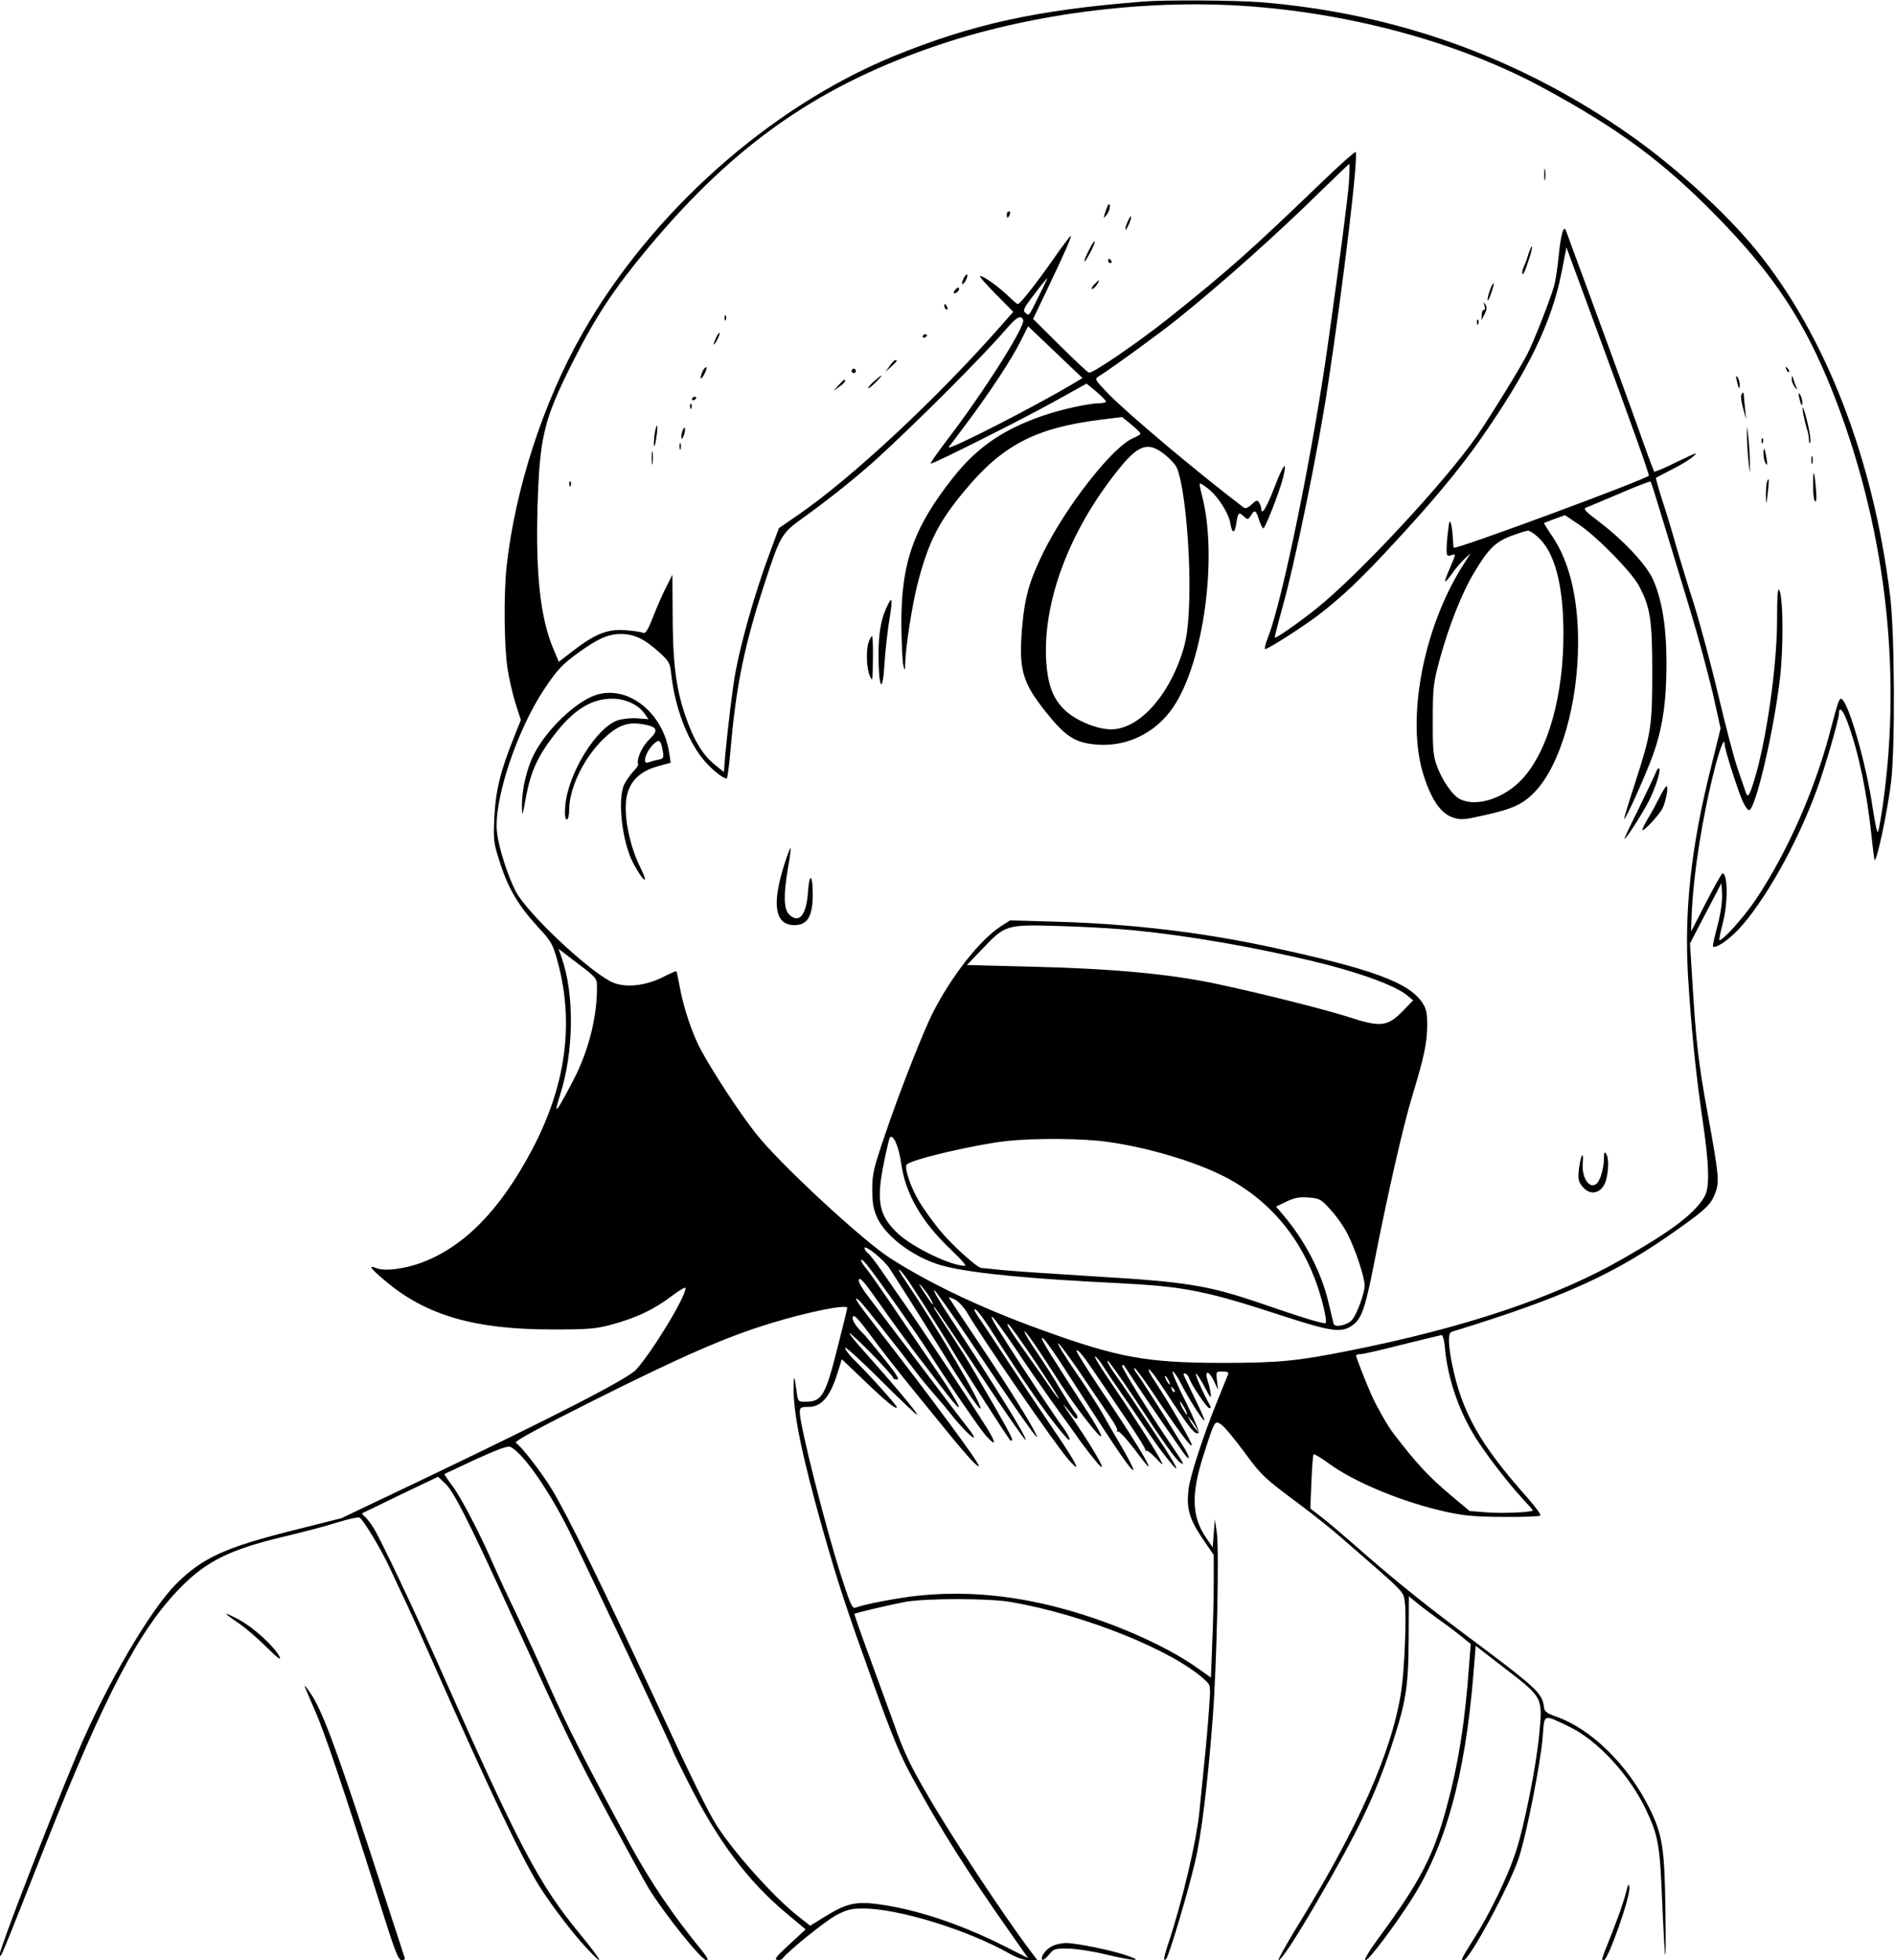 <?xml version="1.0" standalone="no"?>
<!DOCTYPE svg PUBLIC "-//W3C//DTD SVG 20010904//EN"
 "http://www.w3.org/TR/2001/REC-SVG-20010904/DTD/svg10.dtd">
<svg version="1.0" xmlns="http://www.w3.org/2000/svg"
 width="879pt" height="909pt" viewBox="0 0 879 909"
 preserveAspectRatio="xMidYMid meet">

<g transform="translate(0,909) scale(0.1,-0.1)"
fill="#000000" stroke="none">
<path d="M5305 9083 c-497 -39 -796 -105 -1161 -254 -576 -237 -1123 -724
-1443 -1286 -181 -318 -311 -719 -351 -1078 -14 -132 -12 -376 5 -480 8 -50
25 -123 38 -162 l23 -72 -32 -80 c-63 -157 -85 -248 -91 -371 -5 -109 -3 -120
26 -210 38 -119 86 -200 174 -296 64 -69 71 -81 93 -161 79 -288 39 -579 -120
-878 -147 -277 -313 -446 -510 -520 -78 -29 -171 -41 -209 -26 -41 16 -31 1
38 -57 189 -161 415 -227 775 -227 172 0 205 3 278 23 114 31 194 69 275 130
37 28 67 46 67 39 0 -42 -153 -293 -229 -378 -41 -44 -364 -210 -1006 -517
l-361 -172 -214 -54 c-325 -81 -430 -129 -552 -250 -122 -122 -328 -474 -461
-791 -122 -289 -357 -898 -357 -923 1 -30 -9 -53 213 508 274 691 435 998 627
1191 117 119 229 174 467 231 93 22 208 52 257 68 49 15 95 26 103 23 16 -6
103 -150 143 -238 15 -33 49 -105 75 -160 26 -55 86 -190 135 -300 247 -560
406 -894 487 -1020 61 -94 157 -219 217 -282 87 -93 69 -57 -35 70 -192 233
-283 408 -664 1267 -103 232 -258 559 -290 611 -15 24 -34 50 -43 56 -8 7 -14
14 -11 16 2 1 82 40 177 86 l174 83 35 -33 c40 -39 117 -192 318 -634 247
-540 279 -607 439 -905 88 -162 170 -313 184 -335 76 -123 246 -335 269 -335
11 0 3 15 -23 47 -135 165 -237 316 -334 494 -213 395 -291 548 -371 729 -45
102 -113 250 -151 330 -39 80 -86 181 -105 225 -63 146 -153 319 -194 374 -22
29 -39 54 -37 56 2 1 68 32 147 69 106 48 148 63 160 56 59 -31 176 -199 269
-385 82 -166 482 -1012 482 -1021 0 -3 29 -63 65 -134 142 -284 281 -471 466
-625 l86 -72 -75 -69 c-58 -53 -72 -70 -58 -72 10 -2 21 0 25 5 21 31 198 174
248 201 51 27 72 32 126 32 164 0 486 -99 683 -211 31 -18 66 -29 89 -29 l37
0 -36 48 c-126 168 -367 533 -473 717 -82 140 -113 206 -156 330 -20 55 -70
192 -111 304 -42 113 -74 206 -73 207 5 5 168 43 237 56 96 17 391 17 490 -1
341 -59 753 -225 900 -362 26 -24 26 -25 18 -134 -4 -61 -14 -177 -23 -260 -8
-82 -18 -177 -21 -210 -13 -140 -82 -432 -150 -633 -16 -50 -18 -70 -5 -56 13
12 102 311 134 449 29 121 59 364 82 665 19 244 31 785 19 865 l-9 60 -5 -65
-5 -65 -31 45 c-67 98 -70 204 -9 390 50 156 50 154 80 134 14 -9 60 -65 104
-124 83 -113 91 -121 266 -251 60 -45 144 -112 185 -148 305 -265 288 -248
296 -299 9 -58 -1 -312 -16 -412 -43 -283 -198 -632 -491 -1107 -48 -79 -83
-143 -79 -143 13 0 74 92 174 263 195 334 274 498 351 732 67 204 78 271 79
496 l1 197 35 -29 c19 -16 64 -50 100 -76 36 -25 85 -62 108 -81 l44 -35 -7
-91 c-19 -268 -49 -460 -105 -667 -61 -225 -121 -341 -311 -600 -48 -65 -74
-109 -65 -109 15 0 126 147 211 278 160 250 250 572 289 1043 l11 137 140
-108 c171 -132 171 -131 155 -299 -13 -147 -71 -437 -111 -555 -37 -111 -119
-281 -194 -399 -58 -93 -60 -97 -46 -97 26 0 213 345 255 472 36 105 104 453
112 566 8 107 0 104 123 45 131 -63 279 -223 356 -385 57 -120 64 -161 75
-423 14 -321 19 -334 15 -35 -4 282 -14 343 -74 465 -101 202 -269 367 -433
425 -41 14 -54 23 -56 42 -9 69 -25 84 -392 358 -179 134 -328 255 -485 394
-55 48 -124 107 -154 130 l-53 41 5 123 c3 68 7 126 10 128 3 3 34 -16 69 -41
120 -89 352 -184 552 -227 79 -17 136 -22 263 -22 89 -1 165 2 168 6 4 4 -24
42 -62 85 -219 247 -301 392 -347 615 -19 93 -20 147 -3 152 524 161 760 268
1057 481 125 89 146 110 166 162 20 53 18 80 -36 375 -42 229 -53 327 -70 608
l-11 175 73 140 73 140 3 -55 c1 -35 -7 -88 -22 -145 -13 -49 -23 -92 -20 -94
11 -11 69 28 116 77 121 128 275 401 366 652 38 103 102 324 102 351 0 36 18
19 39 -38 52 -140 90 -323 112 -528 6 -60 13 -112 14 -113 10 -11 60 224 77
363 19 162 17 690 -5 865 -78 635 -299 1204 -619 1598 -143 175 -374 386 -587
536 -512 359 -1086 565 -1715 616 -117 9 -442 11 -541 3z m501 -23 c491 -38
976 -174 1351 -377 353 -191 558 -343 804 -594 265 -270 409 -488 537 -809
244 -614 326 -1283 236 -1920 -9 -63 -19 -121 -23 -127 -4 -7 -14 41 -24 107
-30 210 -117 510 -148 510 -8 0 -17 -27 -44 -130 -72 -283 -201 -577 -351
-802 -56 -83 -159 -197 -169 -187 -1 2 5 36 15 74 26 95 25 235 0 235 -4 0
-38 -60 -75 -132 -37 -73 -69 -134 -70 -136 -1 -1 0 35 2 80 9 196 51 458 109
683 25 95 44 139 44 102 0 -21 56 -197 82 -260 12 -26 26 -46 32 -44 30 10
112 358 142 607 17 144 16 380 -3 414 -7 13 -10 -29 -10 -146 -1 -210 -49
-549 -105 -733 -23 -77 -32 -88 -41 -57 -3 9 -19 55 -35 102 -17 47 -57 200
-90 340 -33 140 -85 334 -115 430 -31 96 -70 225 -87 285 -17 61 -45 152 -62
203 -16 51 -28 95 -27 96 2 2 36 19 74 39 39 19 81 45 95 57 31 27 26 25 -84
-28 -48 -24 -90 -41 -93 -39 -2 3 -24 60 -48 128 -39 113 -267 735 -330 904
-14 39 -28 77 -31 85 -11 30 -24 -17 -34 -117 -5 -54 -15 -116 -21 -138 -17
-61 -93 -255 -124 -316 -32 -63 -168 -284 -233 -379 -146 -211 -549 -645 -747
-803 -82 -66 -187 -138 -192 -134 -1 2 13 59 32 127 63 223 168 737 214 1040
75 494 143 1071 129 1085 -3 3 -75 -61 -159 -142 -323 -311 -434 -410 -710
-630 -141 -112 -353 -257 -368 -251 -6 1 -66 58 -135 126 l-124 123 68 142
c81 170 111 239 107 243 -2 2 -39 -47 -82 -109 -81 -115 -153 -207 -164 -207
-3 0 -24 17 -46 39 -45 43 -112 91 -129 91 -6 0 27 -37 72 -83 l82 -83 -52
-59 c-299 -341 -697 -712 -949 -885 l-86 -59 -52 -141 c-62 -170 -125 -392
-150 -530 -12 -61 -36 -263 -47 -382 l-6 -78 -40 32 c-59 46 -103 120 -142
238 -42 126 -56 244 -56 479 l-1 166 -28 -56 c-16 -30 -43 -92 -61 -138 -26
-66 -36 -81 -49 -75 -9 4 -46 9 -83 12 -81 5 -137 -17 -240 -96 l-66 -51 -26
62 c-59 140 -81 341 -73 647 10 336 28 411 163 680 108 214 191 339 349 529
407 488 800 760 1365 948 440 145 969 209 1436 173z m451 -817 c-6 -79 -41
-347 -98 -753 -70 -498 -211 -1189 -278 -1357 -11 -29 -17 -53 -13 -53 14 0
169 99 241 153 112 85 203 171 355 336 183 197 302 341 399 478 225 321 334
545 381 783 l22 113 142 -386 c156 -424 244 -669 240 -673 -24 -21 -868 -334
-904 -334 -2 0 -4 19 -5 43 -1 23 -4 53 -8 67 -6 20 -9 15 -14 -30 -4 -30 -7
-70 -7 -88 0 -29 3 -32 20 -27 25 8 25 9 -5 -60 -14 -32 -24 -59 -22 -61 2 -3
16 13 31 34 14 21 40 52 57 68 l31 29 -37 -58 c-185 -292 -264 -718 -181 -974
36 -112 79 -174 133 -193 39 -13 51 -12 145 9 137 30 184 52 241 113 116 124
197 406 197 688 0 208 -40 373 -117 489 -24 35 -42 65 -41 66 2 1 24 9 50 19
l47 17 63 -42 c84 -56 246 -221 280 -285 53 -99 62 -158 62 -399 0 -255 -5
-284 -79 -514 -30 -91 -53 -167 -51 -168 6 -6 99 202 133 295 45 126 63 247
63 427 0 169 -21 297 -64 391 -31 67 -138 181 -249 265 -63 47 -75 60 -60 65
10 4 80 33 157 66 76 33 140 57 142 55 3 -2 31 -92 63 -198 33 -107 88 -291
124 -409 36 -118 81 -288 102 -376 l36 -162 -44 -178 c-93 -371 -125 -663
-107 -972 15 -241 36 -450 66 -655 32 -214 35 -320 12 -363 -43 -78 -150 -160
-384 -293 -309 -177 -733 -319 -1269 -425 -234 -47 -326 -56 -578 -56 -360 0
-490 24 -851 155 -274 99 -513 213 -696 330 -130 83 -519 444 -624 579 -76 96
-197 281 -254 386 -42 77 -83 201 -101 304 -6 33 -12 61 -14 62 -1 2 -31 -11
-66 -29 -84 -41 -178 -49 -237 -19 -115 59 -388 318 -441 417 -36 69 -78 198
-87 270 -20 144 89 475 219 670 60 90 86 117 160 170 91 65 137 85 195 85 61
0 108 -22 177 -84 47 -43 51 -49 57 -106 17 -149 72 -296 145 -388 37 -46 93
-92 112 -92 3 0 12 62 18 138 26 295 63 476 157 765 74 226 79 234 181 307
117 84 251 191 343 275 183 167 485 469 591 592 54 63 75 75 85 49 11 -29
-190 -345 -358 -563 -43 -57 -75 -103 -71 -103 16 0 420 203 568 285 l155 86
45 -37 c25 -21 45 -42 45 -46 0 -4 -14 -8 -30 -8 -47 0 -176 -28 -260 -57
-184 -63 -305 -145 -416 -284 -186 -234 -245 -399 -243 -689 1 -85 5 -168 9
-185 7 -28 8 -28 9 12 2 75 31 261 56 361 50 195 97 290 220 437 174 210 327
290 625 328 l105 13 43 -35 c23 -19 42 -38 42 -42 0 -4 -15 -13 -32 -20 -95
-38 -313 -316 -420 -534 -64 -131 -85 -206 -97 -345 -16 -195 1 -254 108 -389
87 -109 129 -139 211 -151 153 -22 298 44 385 175 139 210 204 694 131 975 -8
30 -13 57 -11 58 2 2 20 -9 40 -25 44 -34 95 -114 102 -160 8 -50 21 -49 28 2
8 50 11 52 36 29 16 -15 19 -14 31 5 18 29 23 27 38 -19 7 -22 16 -40 20 -40
9 0 75 169 91 233 22 88 3 68 -39 -42 -38 -99 -62 -136 -62 -98 0 6 -5 19 -10
27 -7 12 -13 11 -34 -9 -18 -17 -29 -21 -38 -14 -217 165 -539 436 -628 528
-60 62 -63 68 -46 78 57 35 284 200 366 266 206 165 468 399 670 598 69 67
127 123 129 123 2 0 1 -39 -2 -87z m-1438 -525 c-49 -99 -45 -94 -63 -78 -13
10 -7 22 42 86 31 41 58 74 60 74 1 0 -16 -37 -39 -82z m169 -401 c-168 -102
-607 -327 -587 -300 8 10 46 61 85 113 104 139 207 295 247 376 l36 71 126
-120 126 -120 -33 -20z m414 -334 c26 -21 52 -49 57 -63 38 -87 67 -427 56
-650 -5 -104 -13 -152 -32 -210 -67 -206 -204 -352 -329 -352 -63 0 -155 37
-208 83 -59 53 -85 116 -93 231 -17 275 105 604 332 887 95 120 140 135 217
74z m1731 -383 c78 -68 119 -223 119 -445 1 -288 -70 -543 -187 -673 -84 -94
-217 -137 -294 -97 -35 18 -84 90 -108 159 -15 41 -18 82 -17 211 0 148 3 169
32 277 43 156 102 306 157 398 68 115 101 147 175 175 36 13 70 24 77 24 7 1
28 -12 46 -29z m-4364 -2078 c3 -138 -37 -300 -105 -432 -86 -166 -99 -181
-65 -74 63 199 66 464 6 634 l-14 40 89 -68 c80 -60 89 -70 89 -100z m1358
-1315 c15 -23 50 -78 78 -122 28 -44 89 -141 135 -215 123 -200 204 -322 208
-311 7 21 -195 365 -351 596 -23 33 -33 54 -24 46 10 -7 37 -43 60 -80 71
-108 161 -251 202 -321 35 -58 241 -379 251 -389 2 -2 6 -2 9 1 5 4 -46 96
-137 251 -20 34 -44 76 -54 92 -9 17 -49 80 -88 140 -88 134 -88 135 -83 135
3 0 98 -140 212 -311 113 -171 209 -309 212 -306 8 9 -130 232 -355 575 -45
68 -76 122 -69 120 6 -3 75 -99 152 -214 210 -314 325 -479 325 -467 0 18
-131 230 -271 438 -74 110 -135 203 -137 207 -2 4 10 0 27 -8 16 -8 42 -36 57
-61 74 -126 405 -606 469 -680 68 -78 41 -22 -61 127 -58 85 -153 227 -211
315 -58 88 -118 179 -134 202 -16 23 -29 44 -29 48 0 18 34 -25 96 -123 146
-229 267 -401 332 -470 25 -27 12 10 -16 47 -24 30 -202 298 -254 381 -8 14
-32 51 -52 82 -20 32 -31 55 -24 52 7 -3 52 -65 101 -137 48 -73 128 -188 177
-257 50 -69 98 -136 108 -150 38 -56 102 -137 117 -150 29 -24 -50 109 -152
255 -19 28 -25 39 -13 25 12 -14 28 -34 36 -44 7 -11 17 -17 20 -13 4 4 1 15
-7 24 -9 10 -39 59 -69 108 -29 50 -80 130 -113 178 -33 48 -57 90 -55 93 5 4
58 -72 170 -247 70 -108 182 -252 186 -239 2 5 -22 49 -53 97 -180 277 -228
354 -222 359 6 6 57 -66 162 -231 188 -292 254 -389 262 -381 3 3 -21 49 -52
103 -32 54 -72 123 -88 153 -16 30 -72 117 -124 193 -52 75 -90 137 -84 137 5
0 51 -62 102 -137 51 -76 112 -165 135 -199 24 -34 40 -64 36 -68 -4 -4 -2 -6
4 -4 6 2 39 -34 74 -79 34 -46 64 -83 66 -83 12 0 -73 138 -218 353 -66 98
-117 181 -115 184 8 7 32 -23 102 -127 35 -52 99 -147 142 -210 43 -63 77
-118 75 -122 -1 -5 2 -7 7 -5 5 1 25 -16 46 -38 20 -23 31 -31 25 -18 -19 41
-131 216 -226 356 -52 75 -90 137 -85 137 5 0 23 -21 39 -47 17 -27 54 -82 83
-123 29 -41 78 -113 110 -160 69 -104 154 -212 145 -185 -4 11 -27 49 -50 85
-141 213 -194 292 -234 348 -24 34 -40 62 -34 62 5 0 60 -78 123 -172 135
-205 195 -290 216 -302 19 -11 18 -8 -58 104 -97 143 -220 343 -214 348 3 3 6
3 8 1 1 -2 33 -49 69 -104 61 -91 168 -246 210 -305 32 -44 28 -15 -5 36 -18
27 -36 57 -42 67 -35 58 -161 255 -173 270 -8 9 -13 20 -10 23 3 3 38 -44 78
-103 115 -172 184 -266 188 -255 3 11 -102 192 -170 295 -21 31 -34 57 -29 57
6 0 42 -48 80 -107 109 -167 134 -198 151 -188 5 3 -22 69 -60 145 -39 77 -66
140 -60 140 5 0 22 -24 36 -52 35 -70 105 -180 111 -175 2 3 -19 51 -47 107
-27 57 -50 104 -50 106 0 13 20 1 25 -15 10 -31 84 -141 95 -141 7 0 7 6 0 18
-32 58 -69 142 -62 142 4 0 22 -28 40 -62 25 -48 31 -56 28 -33 -2 17 -8 45
-14 62 -16 49 4 50 28 1 l20 -43 -5 43 c-5 42 -5 42 26 42 21 0 30 -4 26 -12
-3 -7 -26 -64 -51 -126 -65 -160 -126 -348 -133 -408 -10 -89 3 -135 62 -224
l55 -81 0 -127 c0 -70 -3 -198 -7 -284 l-6 -157 -61 43 c-133 95 -350 194
-566 259 -268 81 -525 105 -770 73 -100 -14 -215 -37 -252 -51 -14 -6 -24 16
-63 137 -74 228 -195 707 -195 769 0 22 4 25 41 25 58 0 97 45 130 145 l24 76
108 -103 c98 -94 147 -134 147 -119 0 8 -132 155 -189 210 -28 27 -51 56 -51
65 0 8 74 -59 165 -150 90 -90 166 -162 169 -160 5 5 -119 152 -240 287 -41
45 -74 86 -74 91 0 5 46 -38 103 -95 56 -58 101 -108 100 -112 -1 -4 7 -8 18
-8 14 -1 -2 24 -63 100 -45 56 -85 104 -88 107 -38 36 -60 69 -54 83 4 12 21
-3 64 -61 94 -125 138 -181 224 -287 45 -55 118 -145 163 -200 80 -98 133
-155 133 -142 0 17 -209 300 -482 652 -85 109 -106 142 -72 114 14 -11 177
-217 276 -348 18 -24 54 -66 79 -95 25 -28 55 -64 68 -81 37 -49 103 -117 108
-111 3 3 -9 22 -26 43 -17 21 -113 147 -213 280 -101 133 -209 276 -241 318
-38 49 -57 81 -53 92 5 11 27 -14 79 -88 61 -88 186 -259 215 -294 4 -5 43
-56 86 -113 43 -57 80 -101 83 -98 6 6 -44 87 -161 256 -47 69 -123 179 -167
245 -45 66 -92 133 -106 149 -13 16 -21 31 -19 34 3 3 16 -8 28 -24 51 -64
228 -314 283 -400 87 -137 239 -358 267 -390 49 -55 51 -39 6 34 -60 96 -316
483 -383 577 -31 44 -78 112 -104 150 -27 39 -56 77 -65 84 -9 7 -16 18 -16
23 0 19 92 -55 117 -95z m189 -139 c25 -47 9 -31 -30 30 -25 38 -29 47 -11 27
14 -16 33 -42 41 -57z m-386 -43 c0 -3 -18 -79 -41 -168 -60 -240 -75 -267
-153 -267 -34 0 -35 1 -41 48 -10 76 -13 80 -14 22 -2 -123 38 -317 134 -658
74 -260 109 -365 237 -722 85 -237 125 -334 181 -435 130 -238 251 -429 451
-714 l85 -121 -117 59 c-200 100 -405 168 -579 191 -102 14 -148 3 -244 -56
l-71 -44 -62 49 c-111 89 -290 289 -371 415 -40 63 -110 205 -275 561 -260
558 -414 872 -491 1000 -46 76 -143 201 -166 214 -11 6 94 63 353 193 425 213
626 300 833 363 175 53 351 88 351 70z m873 -251 c64 -96 114 -173 109 -170
-5 3 -22 24 -38 48 -16 24 -61 88 -100 143 -92 130 -108 155 -98 155 5 0 62
-79 127 -176z m1900 59 c14 -147 72 -308 158 -435 58 -86 141 -192 200 -256
27 -29 49 -54 49 -56 0 -9 -147 -15 -215 -9 l-78 6 -86 72 c-105 88 -163 151
-269 290 -26 34 -74 119 -97 169 -27 59 -75 182 -75 191 0 3 10 5 23 6 12 0
99 20 192 44 94 23 175 43 181 44 7 1 14 -27 17 -66z m-1283 -143 c6 -11 8
-20 6 -20 -3 0 -10 9 -16 20 -6 11 -8 20 -6 20 3 0 10 -9 16 -20z m28 -55 c-3
-3 -9 2 -12 12 -6 14 -5 15 5 6 7 -7 10 -15 7 -18z m47 -75 c9 -16 13 -30 11
-30 -3 0 -12 14 -21 30 -9 17 -13 30 -11 30 3 0 12 -13 21 -30z m56 -95 l10
-20 -16 20 c-9 11 -21 29 -26 40 l-10 20 16 -20 c9 -11 21 -29 26 -40z"/>
<path d="M7163 8280 c0 -25 2 -35 4 -22 2 12 2 32 0 45 -2 12 -4 2 -4 -23z"/>
<path d="M5132 8121 c-16 -45 -15 -50 4 -23 8 12 14 30 12 40 -3 11 -8 6 -16
-17z"/>
<path d="M4670 8095 c0 -8 2 -15 4 -15 2 0 6 7 10 15 3 8 1 15 -4 15 -6 0 -10
-7 -10 -15z"/>
<path d="M5232 8065 c-7 -14 -12 -31 -12 -38 1 -7 7 3 16 22 17 39 13 54 -4
16z"/>
<path d="M5053 7934 c-13 -24 -23 -49 -23 -55 0 -7 11 10 25 36 14 26 25 51
23 55 -2 4 -13 -12 -25 -36z"/>
<path d="M7090 7913 c-6 -21 -16 -48 -22 -60 -6 -11 -8 -27 -6 -34 2 -7 14 18
26 56 13 37 21 70 18 72 -2 2 -9 -13 -16 -34z"/>
<path d="M5140 7880 c0 -5 5 -10 11 -10 5 0 7 5 4 10 -3 6 -8 10 -11 10 -2 0
-4 -4 -4 -10z"/>
<path d="M4470 7800 c-6 -12 -9 -24 -7 -27 3 -2 11 5 17 17 6 12 9 24 7 27 -3
2 -11 -5 -17 -17z"/>
<path d="M5075 7770 c-10 -11 -14 -20 -9 -20 5 0 15 9 22 20 7 11 11 20 9 20
-2 0 -12 -9 -22 -20z"/>
<path d="M6912 7747 c-7 -19 -12 -40 -12 -48 1 -8 8 6 16 29 9 24 14 46 12 48
-2 2 -10 -11 -16 -29z"/>
<path d="M4430 7745 c-8 -9 -8 -15 -2 -15 12 0 26 19 19 26 -2 2 -10 -2 -17
-11z"/>
<path d="M6886 7671 c3 -13 2 -21 -2 -18 -5 3 -10 -7 -11 -21 l-1 -27 14 28
c11 20 12 32 4 45 -9 14 -10 13 -4 -7z"/>
<path d="M4380 7671 c0 -6 4 -13 10 -16 6 -3 7 1 4 9 -7 18 -14 21 -14 7z"/>
<path d="M3361 7614 c0 -11 3 -14 6 -6 3 7 2 16 -1 19 -3 4 -6 -2 -5 -13z"/>
<path d="M6851 7594 c0 -11 3 -14 6 -6 3 7 2 16 -1 19 -3 4 -6 -2 -5 -13z"/>
<path d="M3322 7525 c-17 -37 -14 -45 4 -12 9 16 14 31 11 33 -2 2 -9 -7 -15
-21z"/>
<path d="M4280 7529 c0 -5 5 -7 10 -4 6 3 10 8 10 11 0 2 -4 4 -10 4 -5 0 -10
-5 -10 -11z"/>
<path d="M4126 7392 l-19 -27 26 24 c28 26 32 31 20 31 -5 0 -17 -13 -27 -28z"/>
<path d="M3261 7372 c-6 -12 -11 -27 -11 -34 1 -7 8 0 16 15 9 16 13 31 11 34
-3 2 -10 -4 -16 -15z"/>
<path d="M8286 7377 c3 -10 9 -15 12 -12 3 3 0 11 -7 18 -10 9 -11 8 -5 -6z"/>
<path d="M3950 7370 c0 -5 5 -10 10 -10 6 0 10 5 10 10 0 6 -4 10 -10 10 -5 0
-10 -4 -10 -10z"/>
<path d="M4052 7320 c-18 -17 -29 -30 -24 -30 5 0 21 14 37 30 37 38 30 38
-13 0z"/>
<path d="M8056 7325 c8 -37 14 -45 14 -19 0 10 -5 26 -10 34 -8 11 -9 7 -4
-15z"/>
<path d="M8311 7334 c-1 -11 6 -29 15 -40 8 -10 12 -13 9 -6 -4 8 -11 26 -15
40 -7 22 -8 23 -9 6z"/>
<path d="M3889 7303 l-24 -26 27 19 c15 10 28 22 28 27 0 12 -5 8 -31 -20z"/>
<path d="M8077 7257 c-3 -7 1 -35 9 -63 l14 -49 -5 45 c-3 25 -5 53 -6 63 0
20 -5 22 -12 4z"/>
<path d="M8346 7245 c8 -37 14 -45 14 -19 0 10 -5 26 -10 34 -8 11 -9 7 -4
-15z"/>
<path d="M3210 7239 c0 -5 5 -7 10 -4 6 3 10 8 10 11 0 2 -4 4 -10 4 -5 0 -10
-5 -10 -11z"/>
<path d="M3201 7204 c0 -11 3 -14 6 -6 3 7 2 16 -1 19 -3 4 -6 -2 -5 -13z"/>
<path d="M8366 7163 c4 -21 11 -48 15 -61 5 -13 9 -35 10 -50 0 -15 3 -21 6
-13 3 7 -2 47 -12 87 -18 77 -31 102 -19 37z"/>
<path d="M3036 7074 c-3 -26 -4 -49 -2 -52 3 -2 8 17 11 43 4 25 5 48 3 51 -3
2 -8 -17 -12 -42z"/>
<path d="M8103 7075 c0 -27 3 -81 7 -120 7 -68 7 -69 7 -15 0 30 -3 84 -7 120
-7 61 -7 62 -7 15z"/>
<path d="M3167 7096 c-4 -10 -7 -25 -6 -34 0 -11 4 -9 10 7 5 13 8 29 6 35 -2
5 -6 2 -10 -8z"/>
<path d="M8171 7044 c0 -11 3 -14 6 -6 3 7 2 16 -1 19 -3 4 -6 -2 -5 -13z"/>
<path d="M3152 7020 c0 -14 2 -19 5 -12 2 6 2 18 0 25 -3 6 -5 1 -5 -13z"/>
<path d="M3023 6965 c0 -27 2 -38 4 -22 2 15 2 37 0 50 -2 12 -4 0 -4 -28z"/>
<path d="M8180 6984 c0 -16 5 -36 11 -44 7 -11 8 -4 3 25 -8 50 -14 58 -14 19z"/>
<path d="M8402 6955 c0 -16 2 -22 5 -12 2 9 2 23 0 30 -3 6 -5 -1 -5 -18z"/>
<path d="M8410 6837 c0 -36 4 -69 10 -72 6 -4 7 19 3 62 -8 89 -13 93 -13 10z"/>
<path d="M8196 6855 c-3 -9 -5 -38 -5 -63 2 -46 2 -46 9 13 7 64 6 76 -4 50z"/>
<path d="M2641 6844 c0 -11 3 -14 6 -6 3 7 2 16 -1 19 -3 4 -6 -2 -5 -13z"/>
<path d="M4122 6293 c-35 -67 -47 -132 -47 -245 1 -158 20 -178 28 -31 4 59
14 148 22 197 15 91 14 112 -3 79z"/>
<path d="M4030 6114 c-14 -36 -11 -124 5 -159 12 -28 13 -22 14 78 1 59 -1
107 -4 107 -3 0 -10 -12 -15 -26z"/>
<path d="M2758 5865 c-91 -33 -219 -156 -277 -265 -37 -68 -61 -170 -60 -250
1 -51 2 -47 20 50 23 120 57 191 144 300 84 104 163 150 255 150 60 0 119 -27
148 -67 l20 -28 -51 4 c-28 2 -67 -2 -88 -8 -100 -30 -235 -247 -247 -398 -3
-43 -1 -63 7 -63 6 0 11 18 11 43 0 103 69 246 163 334 64 61 111 77 182 64
66 -12 71 -27 25 -72 -34 -33 -58 -90 -50 -115 1 -3 -9 -18 -23 -32 -14 -15
-32 -41 -41 -59 -33 -66 -11 -265 40 -363 48 -91 78 -111 34 -22 -54 108 -82
262 -60 341 17 64 64 106 139 127 l62 17 -7 46 c-28 190 -198 320 -346 266z
m316 -256 c6 -34 4 -37 -21 -42 -16 -3 -36 -9 -45 -12 -35 -14 -9 60 32 92 19
15 26 7 34 -38z"/>
<path d="M7681 5509 c-5 -14 -41 -88 -79 -167 -39 -78 -69 -142 -67 -142 8 0
83 116 113 175 32 64 57 143 48 152 -3 3 -10 -5 -15 -18z"/>
<path d="M7700 5397 c-14 -28 -39 -75 -57 -104 -17 -29 -28 -53 -24 -53 11 0
77 72 92 100 15 30 29 99 20 104 -3 2 -17 -19 -31 -47z"/>
<path d="M3637 5078 c-58 -185 -42 -278 48 -278 61 0 85 41 85 144 0 92 -16
101 -22 12 -7 -111 -42 -152 -88 -106 -25 25 -26 91 -5 215 9 48 14 89 12 92
-2 2 -16 -34 -30 -79z"/>
<path d="M4640 4793 c-97 -64 -227 -230 -314 -401 -44 -88 -151 -358 -217
-553 -57 -166 -63 -192 -63 -264 0 -62 5 -91 22 -130 44 -96 187 -198 323
-229 136 -32 385 -56 794 -76 310 -16 404 -34 765 -152 224 -73 271 -79 320
-46 46 31 62 76 106 301 62 316 133 627 174 762 56 184 70 250 70 331 0 57 -4
77 -23 105 -63 94 -237 157 -707 258 -322 69 -646 107 -995 117 l-210 6 -45
-29z m620 -17 c252 -25 547 -76 825 -142 207 -49 383 -112 440 -158 l30 -25
-40 -41 c-78 -82 -107 -86 -263 -35 -107 34 -387 105 -597 150 -225 49 -498
74 -895 83 l-275 7 69 72 c109 115 112 116 356 109 113 -3 270 -12 350 -20z
m-1080 -1080 c20 -143 94 -271 234 -404 42 -39 70 -72 63 -72 -66 0 -240 84
-310 148 -91 85 -104 151 -66 335 11 55 23 105 26 111 14 22 42 -38 53 -118z
m957 99 c172 -24 361 -78 501 -141 216 -98 374 -267 461 -494 30 -78 59 -196
50 -205 -7 -6 -107 24 -312 95 -233 79 -337 96 -742 120 -192 12 -390 25 -440
30 -49 5 -95 10 -102 10 -20 0 -140 109 -197 179 -30 37 -71 94 -91 127 -40
65 -72 161 -59 174 25 25 320 93 465 109 134 14 355 12 466 -4z m1035 -315
c27 -29 62 -79 78 -111 37 -72 80 -202 80 -240 0 -35 -35 -131 -58 -159 -21
-25 -80 -38 -86 -19 -2 8 -13 53 -24 100 -32 138 -109 286 -209 404 l-34 40
48 23 c37 18 61 22 102 19 52 -4 58 -7 103 -57z"/>
<path d="M7440 3720 c0 -46 -17 -105 -34 -119 -34 -28 -71 29 -64 98 5 61 -10
34 -18 -29 -5 -47 -3 -59 16 -82 37 -47 92 -32 110 30 12 46 13 102 0 122 -7
11 -10 6 -10 -20z"/>
<path d="M1050 1606 c0 -3 24 -21 54 -41 29 -19 88 -69 130 -111 56 -55 73
-67 62 -45 -25 47 -118 132 -185 169 -34 18 -61 31 -61 28z"/>
<path d="M1413 1270 c3 -8 24 -58 47 -110 45 -101 137 -374 291 -862 79 -252
96 -298 112 -298 11 0 17 5 14 12 -2 7 -75 229 -161 493 -163 497 -224 658
-277 735 -17 25 -29 38 -26 30z"/>
<path d="M7541 310 c-7 -30 -35 -111 -62 -179 -55 -138 -52 -131 -40 -131 20
0 124 295 119 337 -2 23 -6 17 -17 -27z"/>
<path d="M4878 64 c-29 -15 -54 -51 -43 -62 3 -3 17 7 30 23 22 28 27 30 92
29 37 -1 117 -13 176 -28 127 -30 176 -33 97 -5 -71 25 -237 59 -287 59 -21
-1 -50 -7 -65 -16z"/>
</g>
</svg>
